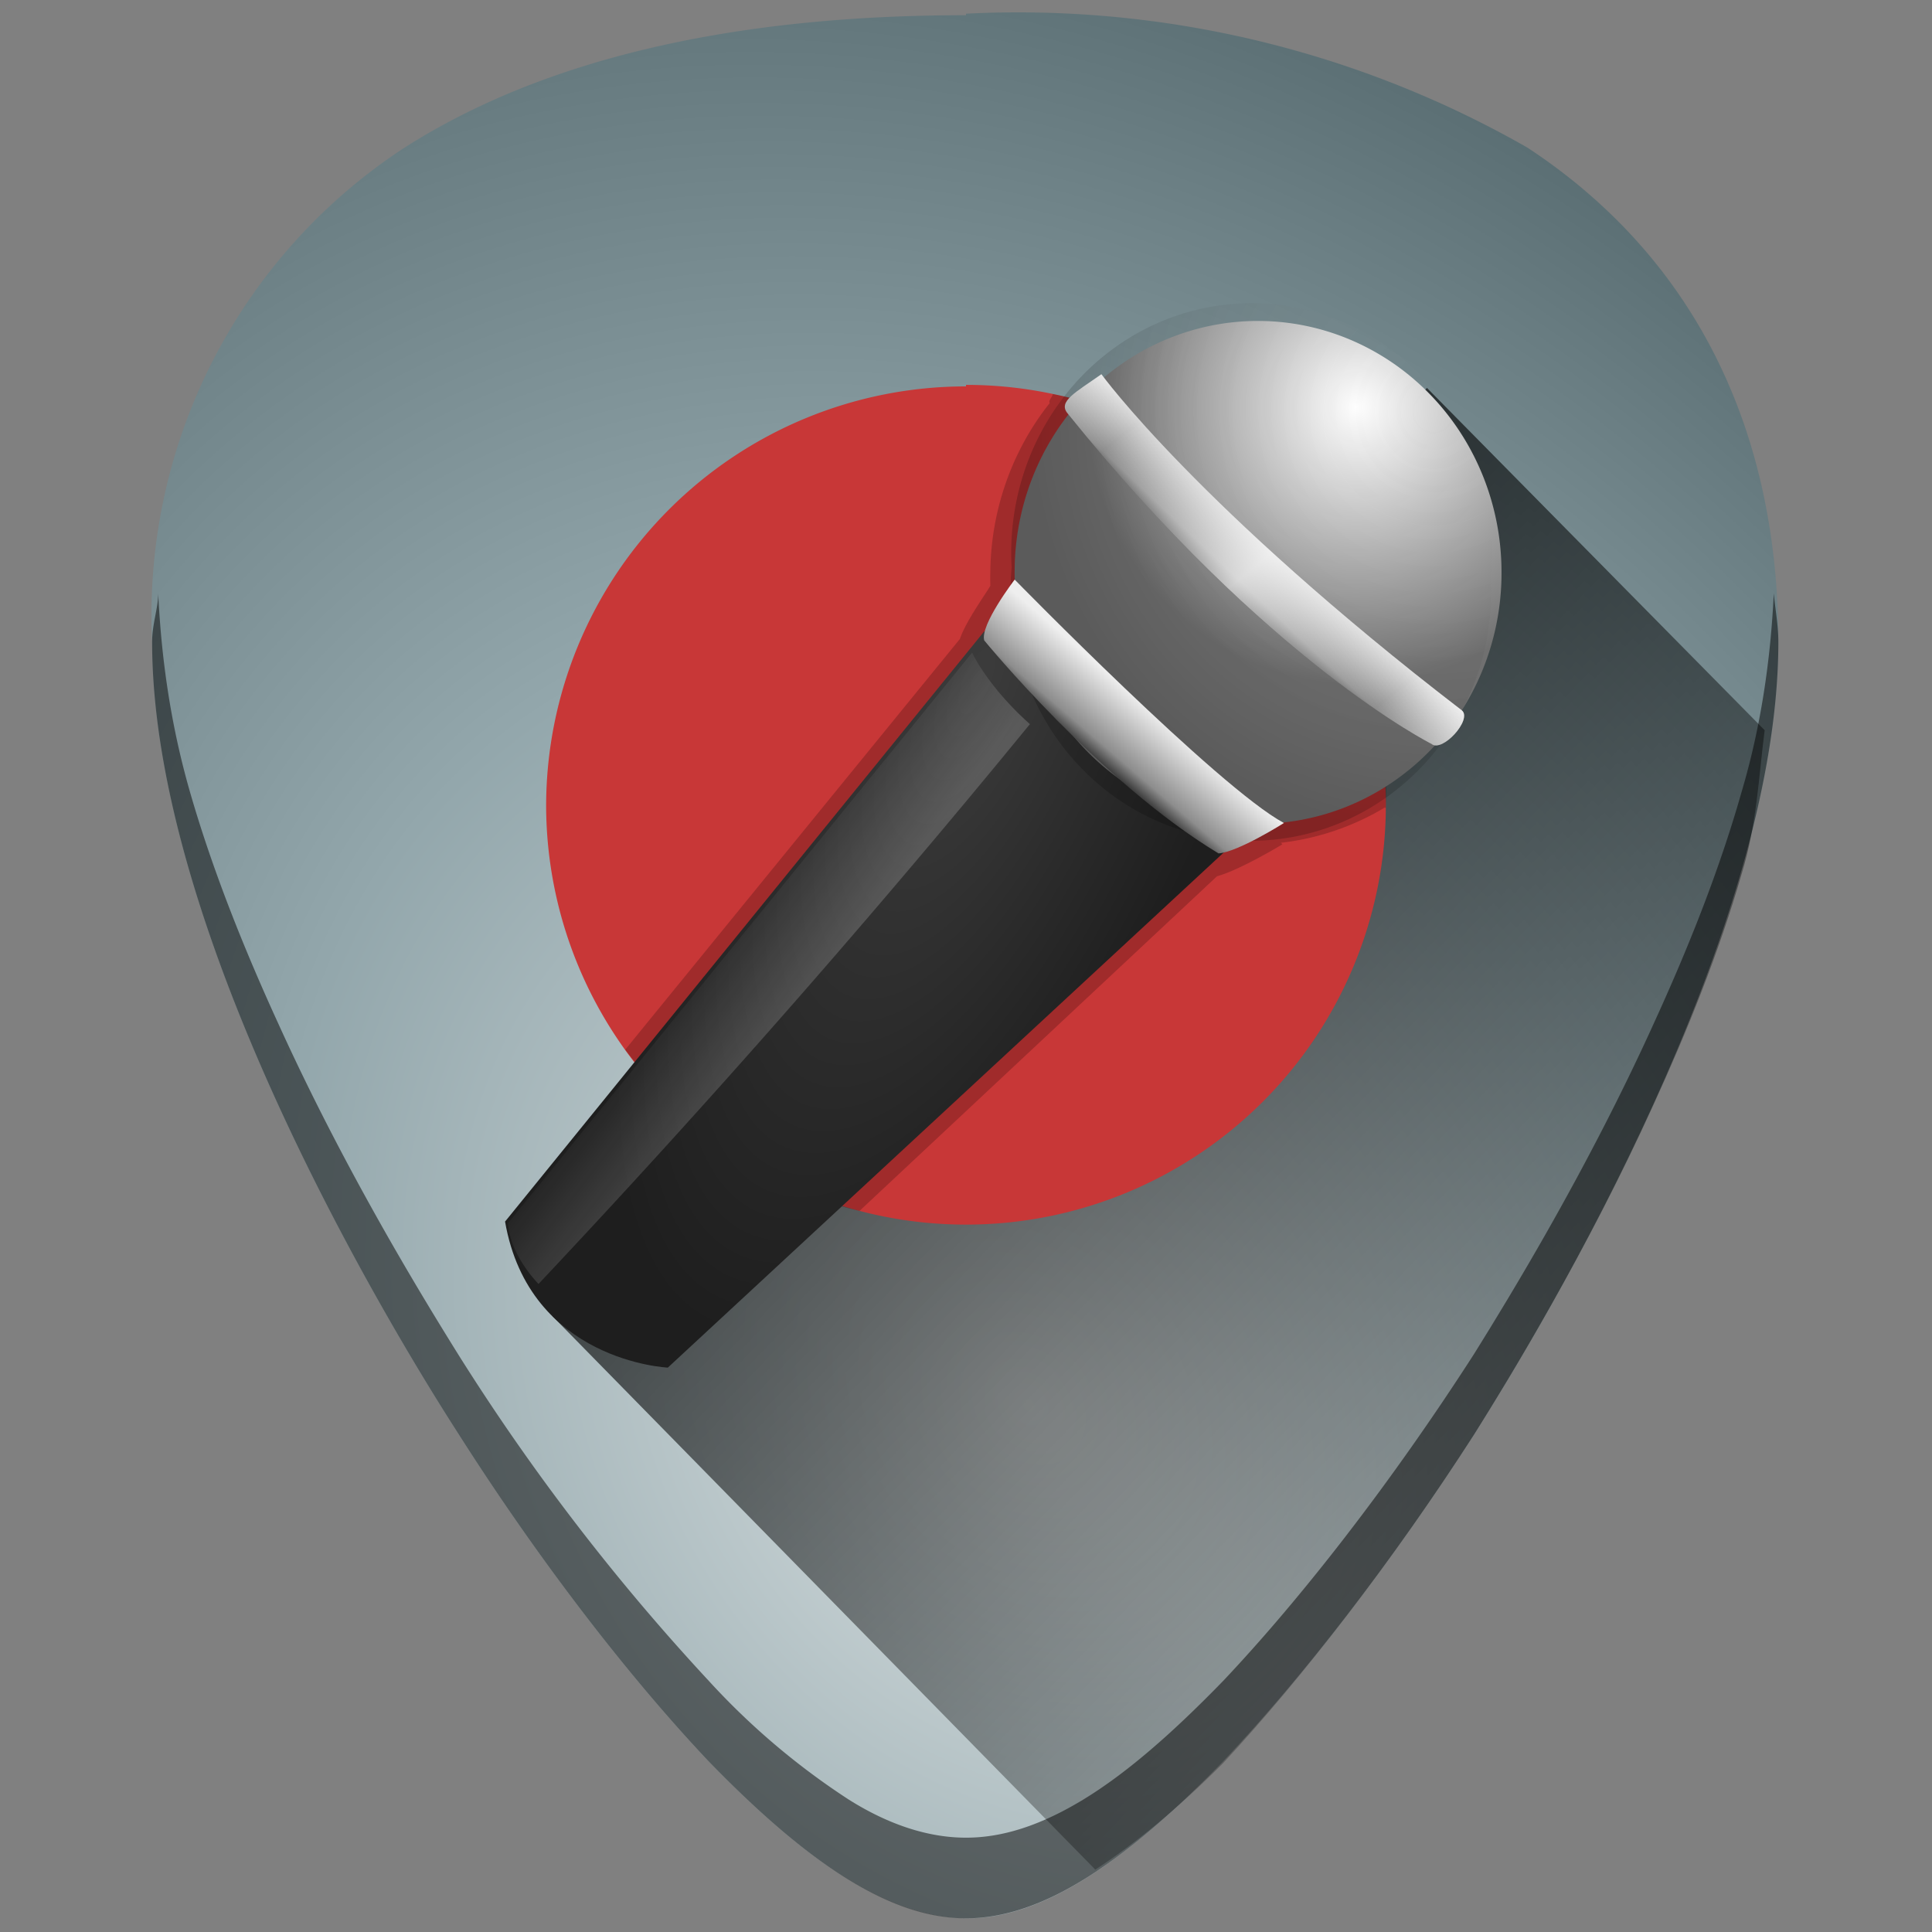 <svg xmlns="http://www.w3.org/2000/svg" xmlns:xlink="http://www.w3.org/1999/xlink" width="48" height="48" viewBox="0 0 12.7 12.7"><rect x="0" y="0" width="12.7" height="12.7" fill="#808080" stroke="none"/><defs><linearGradient id="j"><stop offset="0" stop-color="#dbe2e3"/><stop offset=".49" stop-color="#93a7ac"/><stop offset="1" stop-color="#53676c"/></linearGradient><linearGradient id="i"><stop offset="0" stop-opacity="0"/><stop offset="1"/></linearGradient><linearGradient id="h"><stop offset="0" stop-color="#0a0000" stop-opacity="0"/><stop offset="1"/></linearGradient><linearGradient id="a"><stop offset="0"/><stop offset="1" stop-opacity="0"/></linearGradient><radialGradient cx="22.68" cy="15.93" r="17.41" fx="22.68" fy="15.93" id="m" xlink:href="#b" gradientUnits="userSpaceOnUse" gradientTransform="matrix(-.102 .245 -.092 -.042 15.5 283.89)"/><linearGradient id="b"><stop offset="0" stop-color="#3c3c3c"/><stop offset="1" stop-color="#1e1e1e"/></linearGradient><linearGradient x1="17.68" y1="28.65" x2="14.22" y2="25.91" id="n" xlink:href="#c" gradientUnits="userSpaceOnUse" gradientTransform="matrix(.176 0 0 .18 7.4 285.81)"/><linearGradient id="c"><stop offset="0" stop-color="#fff" stop-opacity=".75"/><stop offset="1" stop-color="#fff" stop-opacity="0"/></linearGradient><radialGradient cx="37.97" cy="11.22" r="10.02" fx="37.97" fy="11.22" id="o" xlink:href="#d" gradientUnits="userSpaceOnUse" gradientTransform="matrix(.177 .003 -.003 .182 7.53 284.82)"/><linearGradient id="d"><stop offset="0" stop-color="#fff"/><stop offset="1" stop-color="#707070"/></linearGradient><radialGradient cx="31" cy="20.94" r=".91" fx="31" fy="20.94" id="p" xlink:href="#e" gradientUnits="userSpaceOnUse" gradientTransform="matrix(2.941 .056 -.054 3.063 -75.32 221.13)"/><linearGradient id="e"><stop offset="0" stop-color="#fff" stop-opacity="0"/><stop offset=".77" stop-opacity=".5"/><stop offset="1"/></linearGradient><linearGradient x1="32.3" y1="18.65" x2="34.59" y2="16.08" id="q" xlink:href="#f" gradientUnits="userSpaceOnUse" gradientTransform="matrix(.16 .003 -.003 .164 8.19 285.03)"/><linearGradient id="f"><stop offset="0" stop-color="#1e1e1e"/><stop offset=".27" stop-color="#8d8d8d"/><stop offset="1" stop-color="#eee"/></linearGradient><linearGradient x1="34.2" y1="17.33" x2="39" y2="23.12" id="r" xlink:href="#g" gradientUnits="userSpaceOnUse" gradientTransform="matrix(.16 .003 -.003 .164 8.19 285.03)" spreadMethod="reflect"/><linearGradient id="g"><stop offset="0" stop-color="#fff"/><stop offset="1" stop-color="#fff" stop-opacity="0"/></linearGradient><linearGradient x1="26.55" y1="25.6" x2="28.42" y2="23.38" id="s" xlink:href="#f" gradientUnits="userSpaceOnUse" gradientTransform="matrix(.176 0 0 .18 7.76 284.67)"/><linearGradient xlink:href="#i" id="l" gradientUnits="userSpaceOnUse" gradientTransform="matrix(-1 0 0 1 18.8 0)" x1="6.16" y1="296.25" x2="16.2" y2="286.59"/><radialGradient xlink:href="#j" id="k" cx="6.83" cy="293.18" fx="6.83" fy="293.18" r="5.35" gradientTransform="matrix(1.336 -1.037 1.298 1.672 -382.92 -189.58)" gradientUnits="userSpaceOnUse"/></defs><path d="M6.35 284.4c-1.54 0-2.78.29-3.69.87A3.67 3.67 0 0 0 1 288.52c0 1.91 1.54 4.47 2.01 5.2.54.85 1.13 1.61 1.65 2.16.68.7 1.21 1.03 1.7 1.03.47 0 1-.33 1.68-1.03.52-.55 1.11-1.31 1.65-2.15.47-.74 2-3.3 2-5.21 0-1.42-.57-2.54-1.65-3.25a6.75 6.75 0 0 0-3.69-.88z" fill="url(#k)" transform="translate(0 -284.3)"/><path d="M7.2 296.59c.26-.17.53-.39.84-.7.52-.56 1.11-1.32 1.65-2.16.23-.37.74-1.2 1.18-2.17.22-.48.43-1 .58-1.52.1-.33.11-.63.15-.94l-2.22-2.25-5.75 6.1z" fill="url(#l)" transform="translate(0 -284.3)"/><path d="M1.04 3.9c0 .1-.04.2-.04.32 0 1.91 1.54 4.47 2.01 5.2.54.85 1.13 1.61 1.65 2.16.68.7 1.21 1.03 1.69 1.03s1.01-.33 1.69-1.03c.52-.55 1.11-1.31 1.65-2.15.47-.74 2-3.3 2-5.21 0-.11-.02-.21-.03-.32-.02.42-.08.86-.21 1.3-.15.53-.36 1.05-.58 1.53-.44.97-.95 1.8-1.18 2.17-.54.84-1.13 1.6-1.65 2.15-.34.35-.64.61-.92.78-.28.17-.53.25-.77.25s-.5-.08-.77-.25a4.76 4.76 0 0 1-.92-.78A14.41 14.41 0 0 1 3.01 8.9c-.23-.37-.74-1.2-1.18-2.17-.22-.48-.43-1-.58-1.52-.13-.45-.19-.89-.21-1.31z" opacity=".5"/><path d="M6.35 2.53a2.76 2.76 0 0 1 2.76 2.76 2.76 2.76 0 0 1-2.76 2.76A2.76 2.76 0 0 1 3.59 5.3a2.76 2.76 0 0 1 2.76-2.76z" fill="#c83737"/><path d="M9.11 5.31a2.76 2.76 0 0 0 0-.02 2.76 2.76 0 0 0 0-.2 2.76 2.76 0 0 0-.04-.27 2.76 2.76 0 0 0-.06-.27 2.76 2.76 0 0 0-.09-.26 2.76 2.76 0 0 0-.1-.25 2.76 2.76 0 0 0-.15-.24 2.76 2.76 0 0 0-.16-.22 2.76 2.76 0 0 0-.18-.21 2.76 2.76 0 0 0-.2-.19 2.76 2.76 0 0 0-.22-.17 2.76 2.76 0 0 0-.24-.14 2.76 2.76 0 0 0-.24-.12 2.76 2.76 0 0 0-.26-.1 2.76 2.76 0 0 0-.25-.06c0 .02-.03.04-.02.06a1.7 1.77 0 0 0-.39 1.1 1.7 1.77 0 0 0 0 .1c-.02.04-.16.23-.2.35l-2.2 2.7a2.76 2.76 0 0 0 .08.1 2.76 2.76 0 0 0 .18.22 2.76 2.76 0 0 0 .2.18 2.76 2.76 0 0 0 .22.17 2.76 2.76 0 0 0 .24.14 2.76 2.76 0 0 0 .24.12 2.76 2.76 0 0 0 .26.1 2.76 2.76 0 0 0 .12.03L8 5.76c.15-.04.43-.21.43-.21l-.01-.01a1.73 1.77-.67 0 0 .68-.23z" fill="#280b0b" fill-rule="evenodd" opacity=".25"/><path d="M11.77 288.45l-3.15 3.88c.16.92 1.07.96 1.07.96l3.68-3.41z" fill="url(#m)" fill-rule="evenodd" transform="translate(-5.3 -284.3)"/><path d="M12.07 289.06a70.05 70.05 0 0 1-3.23 3.68s-.19-.19-.2-.4l3.05-3.75s.1.22.38.47z" opacity=".24" fill="url(#n)" fill-rule="evenodd" transform="translate(-5.3 -284.3)"/><path d="M15.17 288.1a1.65 1.6 89.33 1 1-3.2-.07 1.65 1.6 89.33 1 1 3.2.06z" fill="url(#o)" transform="translate(-5.3 -284.3)"/><path d="M15.1 288.09a1.58 1.64 0 1 1-3.15-.06 1.58 1.64 0 1 1 3.15.06z" opacity=".19" fill="url(#p)" transform="translate(-5.3 -284.3)"/><path d="M12.54 286.76s.64.88 2.37 2.21c.07.06-.13.28-.2.22 0 0-1.08-.54-2.39-2.17-.07-.08.05-.14.22-.26z" fill="url(#q)" fill-rule="evenodd" transform="translate(-5.3 -284.3)"/><path d="M12.54 286.76s.64.88 2.37 2.21c.07.06-.13.28-.2.22 0 0-1.08-.54-2.39-2.17-.07-.08.05-.14.22-.26z" opacity=".67" fill="url(#r)" fill-rule="evenodd" transform="translate(-5.3 -284.3)"/><path d="M13.31 289.91c.13-.01.43-.2.43-.2-.43-.23-1.77-1.6-1.77-1.6s-.23.3-.2.4c0 0 .76.93 1.54 1.4z" fill="url(#s)" fill-rule="evenodd" transform="translate(-5.3 -284.3)"/></svg>